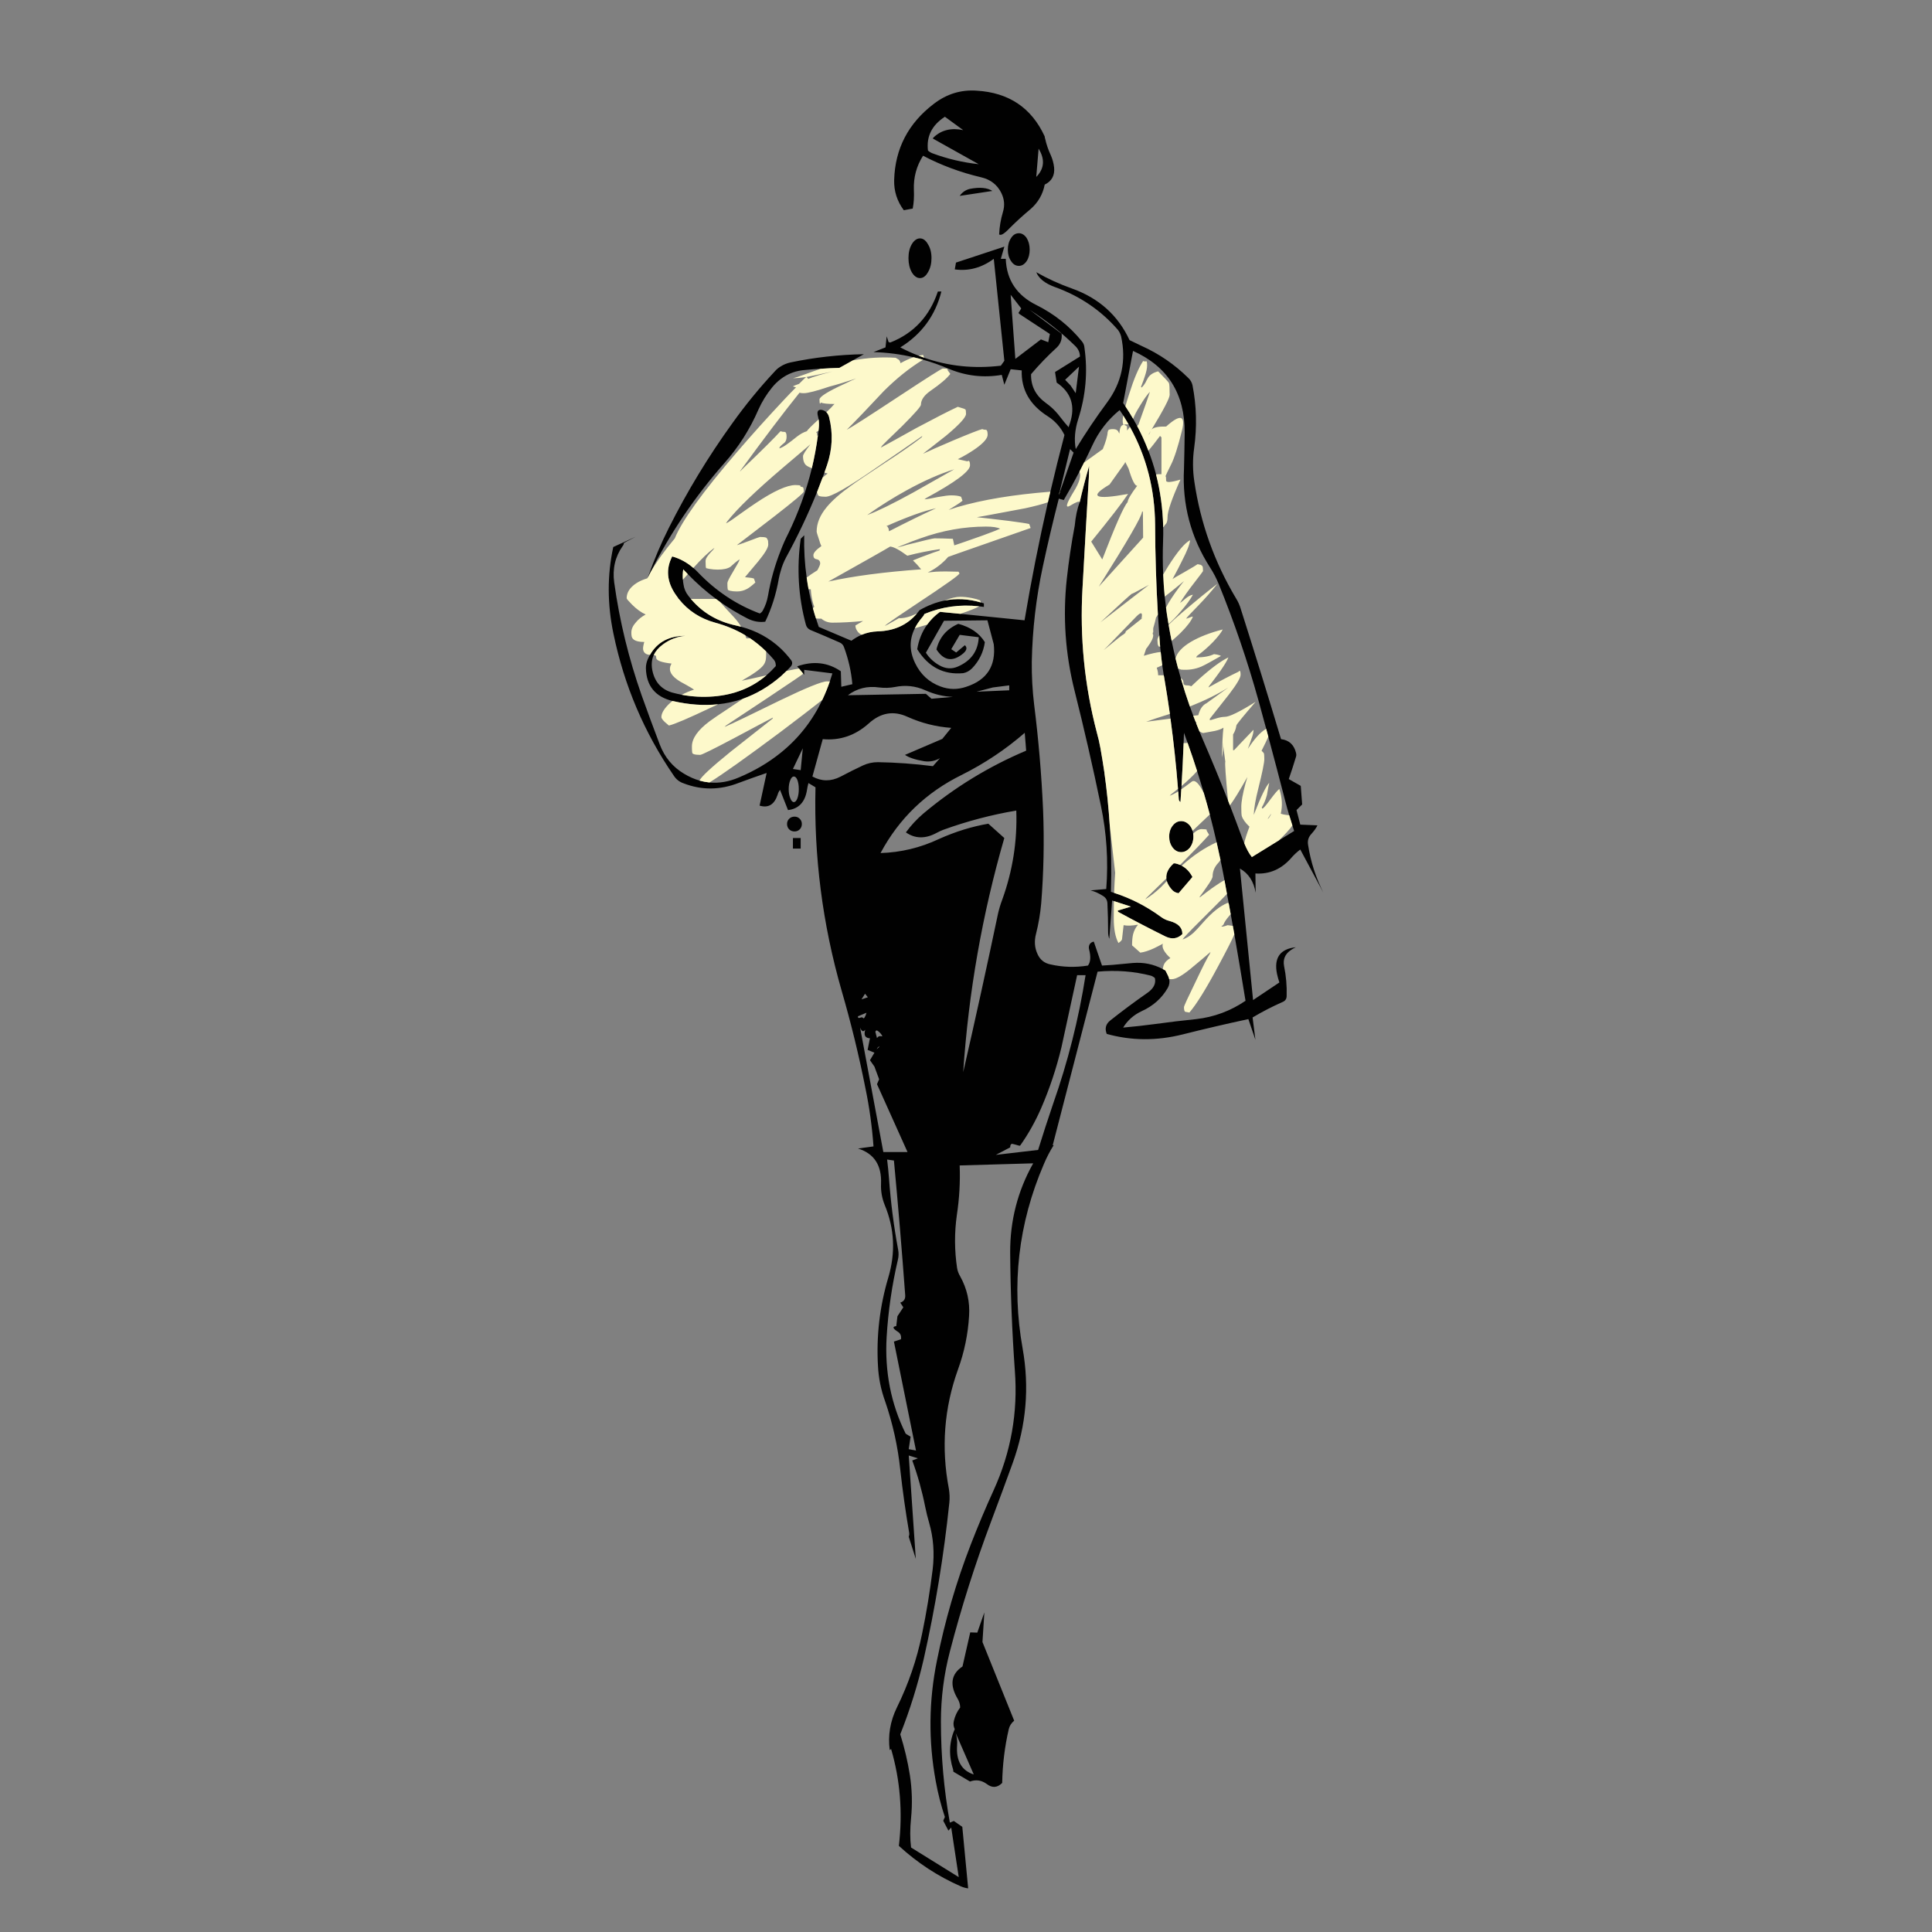 <?xml version="1.0" encoding="utf-8"?>
<!-- Generator: Adobe Illustrator 16.0.0, SVG Export Plug-In . SVG Version: 6.00 Build 0)  -->
<!DOCTYPE svg PUBLIC "-//W3C//DTD SVG 1.1//EN" "http://www.w3.org/Graphics/SVG/1.1/DTD/svg11.dtd">
<svg version="1.1" id="Layer_1" xmlns="http://www.w3.org/2000/svg" xmlns:xlink="http://www.w3.org/1999/xlink" x="0px" y="0px"
	 width="300px" height="300px" viewBox="0 0 300 300" enable-background="new 0 0 300 300" xml:space="preserve">
<rect x="0" y="0" width="300" height="300" fill="#808080" stroke="none"/>
<g>
	<path fill-rule="evenodd" clip-rule="evenodd" fill="#010101" d="M108.627,121.212c0.51,0.145,1.02,0.242,1.533,0.291
		c1.5,0.144,3.025-0.117,4.576-0.783c2.432-1.022,4.597-2.298,6.493-3.831c2.752-2.212,4.904-4.948,6.456-8.206
		c0.436-0.913,0.825-1.868,1.167-2.863c0.143-0.413,0.275-0.833,0.4-1.257l-4.376-0.548v0.767l-0.183-0.219l-0.619-0.748
		l-0.292-0.347c2.504-0.874,4.766-0.619,6.783,0.767l0.073,2.406l1.714-0.4c-0.169-1.945-0.596-3.842-1.275-5.69
		c-0.122-0.388-0.365-0.656-0.73-0.801c-1.483-0.658-2.991-1.301-4.522-1.935c-0.365-0.169-0.595-0.448-0.693-0.838
		c-1.166-4.304-1.434-8.74-0.801-13.312l0.547-0.547c-0.054,2.231,0.072,4.42,0.382,6.565c0.082,0.607,0.179,1.209,0.292,1.805
		c0.186,0.991,0.411,1.975,0.675,2.954c0.144,0.531,0.301,1.06,0.475,1.588c0.134,0.438,0.28,0.875,0.436,1.313l5.071,2.151
		c0.512-0.382,1.048-0.693,1.604-0.93c0.785-0.326,1.611-0.5,2.479-0.529c2.558-0.067,4.588-0.991,6.091-2.772
		c0.137-0.16,0.271-0.33,0.402-0.51c1.27-0.732,2.558-1.229,3.866-1.496c1.85-0.369,3.733-0.272,5.652,0.292
		c0.16,0.045,0.319,0.093,0.475,0.146v0.546c-0.244-0.037-0.489-0.067-0.729-0.09c-2.97-0.333-5.802,0.062-8.498,1.186
		c-0.098,0.219-0.219,0.4-0.365,0.547c-0.473,0.551-0.849,1.11-1.13,1.677c-0.874,1.729-0.862,3.528,0.037,5.397
		c0.85,1.775,2.176,2.991,3.975,3.648c1.313,0.485,2.639,0.498,3.976,0.035c3.209-1.044,4.631-3.246,4.266-6.6l-0.984-3.72
		l-6.747,0.072l-2.808,4.96c0.534,0.827,1.239,1.483,2.114,1.97c0.949,0.534,1.896,0.595,2.846,0.182
		c2.066-0.899,3.148-2.42,3.245-4.558l-2.954-0.365l-1.313,2.224l0.766,0.512l1.351-1.132c0.389,0.365,0.304,0.792-0.256,1.277
		c-1.629,1.362-3.014,1.155-4.158-0.619c0.438-1.849,1.569-3.173,3.392-3.976c1.896,0.511,3.27,1.458,4.122,2.845
		c-0.219,1.556-0.875,2.905-1.971,4.049c-0.412,0.412-0.875,0.668-1.385,0.765c-3.04,0.293-5.422-0.948-7.148-3.72
		c0.245-1.457,0.763-2.727,1.551-3.811c0.534-0.751,1.195-1.414,1.986-1.986l3.174,0.308l9.956,1.004
		c1.033-6.153,2.244-12.262,3.63-18.327c0.123-0.545,0.251-1.092,0.382-1.642c0.686-2.944,1.416-5.878,2.188-8.807
		c-0.584-1.191-1.435-2.152-2.553-2.881c-2.82-1.776-4.182-4.158-4.085-7.148l-1.713-0.183l-0.986,2.409l-0.4-1.533
		c-2.822,0.487-5.568,0.17-8.242-0.949c-1.311-0.558-2.635-1.025-3.976-1.404c-0.488-0.139-0.98-0.269-1.478-0.383
		c-2.04-0.471-4.114-0.738-6.218-0.803l1.861-0.728l0.182-1.715l0.292,0.875c0.121,0.074,0.22,0.097,0.292,0.074
		c3.623-1.436,6.079-4.073,7.368-7.915h0.547c-0.949,3.745-3.076,6.638-6.382,8.681c0.937,0.493,1.891,0.925,2.863,1.294
		c0.275,0.109,0.556,0.211,0.838,0.31c3.762,1.319,7.731,1.732,11.908,1.239l0.546-0.766l-1.642-15.829
		c-1.871,1.386-3.89,1.935-6.054,1.642c0.072-0.365,0.134-0.716,0.184-1.057l7.512-2.48l-0.546,1.896h0.765
		c0.122,3.283,1.715,5.678,4.778,7.186c2.771,1.384,5.119,3.257,7.038,5.616c0.243,0.292,0.378,0.621,0.402,0.984
		c0.534,3.745,0.206,7.465-0.985,11.16c-0.511,1.63-0.632,3.161-0.364,4.596c1.506-2.479,3.125-4.887,4.852-7.221
		c2.283-3.088,3.013-6.515,2.188-10.285c-0.1-0.365-0.258-0.692-0.476-0.984c-2.627-3.041-5.896-5.265-9.812-6.675
		c-1.531-0.559-2.492-1.324-2.88-2.298c1.75,0.997,3.586,1.836,5.506,2.517c4.183,1.484,7.175,4.158,8.973,8.024
		c0.631,0.316,1.266,0.619,1.897,0.912c2.698,1.215,5.104,2.868,7.221,4.959c0.34,0.316,0.56,0.693,0.657,1.131
		c0.63,3.208,0.715,6.468,0.255,9.773c-0.243,1.727-0.232,3.464,0.036,5.216c0.948,6.419,3.099,12.449,6.455,18.088
		c0.34,0.535,0.596,1.108,0.767,1.714c2.139,6.712,4.218,13.434,6.235,20.168c1.24,0.147,2.019,0.864,2.336,2.152
		c0.048,0.194,0.048,0.377,0,0.547c-0.364,1.217-0.743,2.383-1.133,3.501l1.861,1.058l0.218,2.881l-0.875,0.876l0.583,2.258
		l2.663,0.113c-0.17,0.387-0.5,0.85-0.986,1.385c-0.412,0.461-0.569,0.997-0.473,1.604c0.389,2.577,1.179,5.057,2.371,7.438
		l-3.575-6.673c-0.485,0.365-0.924,0.767-1.313,1.204c-1.556,1.823-3.44,2.662-5.653,2.515l0.037,2.993
		c-0.292-1.753-1.106-3.003-2.442-3.758l2.041,20.423l4.084-2.734c-0.146-0.439-0.268-0.875-0.365-1.314
		c-0.51-2.503,0.463-3.89,2.919-4.156c-0.268,0.122-0.522,0.267-0.766,0.438c-0.901,0.608-1.253,1.434-1.059,2.479
		c0.317,1.558,0.451,3.103,0.401,4.633c0,0.46-0.206,0.776-0.619,0.946c-1.604,0.705-3.16,1.51-4.669,2.408l0.438,3.464
		l-1.094-3.209c-3.404,0.729-6.796,1.521-10.177,2.372c-4.061,1.02-7.999,0.996-11.816-0.073c-0.339-0.852-0.144-1.558,0.585-2.116
		c1.871-1.482,3.768-2.894,5.688-4.229c0.996-0.681,1.399-1.46,1.204-2.336c-0.194-0.169-0.4-0.29-0.62-0.363
		c-2.648-0.681-5.41-0.888-8.278-0.621l-6.967,26.952h0.146c-0.584,0.925-1.094,1.909-1.531,2.955
		c-3.963,9.213-5.057,18.758-3.282,28.629c1.068,6.006,0.559,11.914-1.533,17.725c-1.094,3.016-2.212,6.043-3.354,9.08
		c-2.505,6.662-4.645,13.41-6.419,20.244c-0.924,3.549-1.387,7.172-1.387,10.867c0,5.299,0.463,10.529,1.387,15.682l0.619-0.254
		l1.314,0.91l0.911,9.557c-0.39-0.051-0.777-0.158-1.167-0.328c-3.502-1.533-6.699-3.623-9.592-6.273
		c0.609-5.203,0.207-10.211-1.203-15.027l-0.219,0.146c-0.293-2.262,0.072-4.449,1.094-6.564c1.823-3.695,3.136-7.537,3.938-11.523
		c0.681-3.283,1.228-6.615,1.642-9.994c0.292-2.504,0.11-4.9-0.548-7.186c-0.242-0.826-0.448-1.664-0.619-2.516
		c-0.487-2.455-1.154-4.852-2.005-7.184l0.875-0.328l-1.422-0.439l1.094,16.047l-1.094-3.426c0.073-0.197,0.097-0.389,0.073-0.586
		c-0.559-3.258-1.021-6.527-1.385-9.811c-0.389-3.67-1.18-7.234-2.371-10.686c-0.633-1.75-0.998-3.561-1.095-5.434
		c-0.268-4.668,0.268-9.252,1.605-13.75c1.143-3.842,0.959-7.586-0.549-11.232c-0.436-1.07-0.631-2.176-0.582-3.318
		c0.122-2.871-1.071-4.694-3.574-5.473l2.406-0.326c-0.219-3.041-0.631-6.03-1.24-8.973c-1.021-5.154-2.261-10.235-3.72-15.244
		c-2.967-10.334-4.315-20.85-4.049-31.548l-1.093-0.656c-0.097,0.34-0.169,0.679-0.219,1.021c-0.291,1.92-1.277,2.978-2.954,3.174
		l-1.24-3.137c-0.171,0.219-0.292,0.46-0.366,0.729c-0.511,1.554-1.446,2.127-2.808,1.714l1.094-5.07
		c-1.434,0.486-2.868,0.997-4.304,1.531c-2.917,1.144-5.786,1.168-8.606,0.073c-0.632-0.219-1.13-0.607-1.496-1.167
		c-4.595-6.687-7.719-14.029-9.373-22.029c-0.972-4.619-0.984-9.117-0.037-13.493l3.501-1.605c-1.238,0.633-1.859,0.959-1.859,0.985
		c0,0.17-0.06,0.328-0.183,0.474c-1.167,1.653-1.604,3.539-1.313,5.654c0.827,5.957,2.249,11.804,4.267,17.542
		c0.899,2.529,1.836,5.069,2.81,7.623c0.753,1.969,2.005,3.477,3.755,4.523C107.003,120.618,107.811,120.976,108.627,121.212z
		 M145.007,16.121c1.994-1.531,4.207-2.212,6.638-2.042c5.01,0.293,8.534,2.663,10.578,7.112c0,0.122,0.023,0.243,0.072,0.365
		c0.194,0.875,0.487,1.727,0.875,2.552c0.267,0.609,0.438,1.24,0.512,1.897c0.12,1.239-0.366,2.127-1.459,2.662
		c-0.293,1.508-1.023,2.772-2.188,3.793c-1.144,0.949-2.238,1.946-3.282,2.991c-0.804,0.851-1.338,1.168-1.605,0.949
		c0.049-1.168,0.243-2.323,0.583-3.466c0.316-1.022,0.231-2.019-0.256-2.991c-0.631-1.264-1.664-2.066-3.099-2.407
		c-3.21-0.753-6.225-1.872-9.045-3.354c-1.021,1.604-1.496,3.367-1.423,5.288c0.049,1.094-0.011,2.066-0.182,2.917l-1.384,0.256
		c-1.046-1.411-1.545-2.979-1.497-4.706C138.989,23.074,141.045,19.135,145.007,16.121z M149.566,20.206l-2.845-2.079
		c-2.018,1.313-2.893,3.064-2.626,5.252c0.219,0.194,0.462,0.341,0.729,0.438c2.286,0.851,4.668,1.41,7.147,1.678l-7.111-3.976
		c0.024-0.097,0.074-0.17,0.146-0.219C146.199,20.181,147.719,19.817,149.566,20.206z M142.855,43.182
		c-0.485,0-0.912-0.303-1.277-0.912c-0.34-0.607-0.51-1.337-0.51-2.188c0-0.852,0.17-1.57,0.51-2.152
		c0.365-0.608,0.792-0.912,1.277-0.912c0.487,0,0.899,0.303,1.24,0.912c0.365,0.582,0.547,1.3,0.547,2.152
		c0,0.851-0.182,1.58-0.547,2.188C143.755,42.879,143.343,43.182,142.855,43.182z M149.019,30.417
		c0.414-0.582,0.949-0.947,1.605-1.094c1.531-0.291,2.688-0.182,3.466,0.329L149.019,30.417z M127.411,57.259
		c-0.773,0.046-1.545,0.106-2.316,0.184c-1.483,0.097-2.772,0.571-3.866,1.421c-0.486,0.365-0.937,0.802-1.35,1.313
		c-0.851,1.046-1.556,2.189-2.115,3.429c-1.337,3.089-3.113,5.872-5.325,8.352c-4.532,5.156-8.325,10.76-11.379,16.813
		c-0.163,0.317-0.32,0.633-0.474,0.948c0.026-0.075,0.05-0.147,0.072-0.217c0.912-2.6,1.981-5.118,3.21-7.551
		c2.845-5.665,6.126-11.073,9.848-16.229c2.018-2.821,4.205-5.496,6.564-8.024c0.267-0.315,0.583-0.582,0.948-0.801
		c0.462-0.293,0.972-0.499,1.531-0.621c3.721-0.778,7.514-1.204,11.38-1.275l-1.697,0.947l-2.098,1.168
		C129.369,57.141,128.39,57.189,127.411,57.259z M127.1,66.87c0.011-0.116,0.024-0.232,0.036-0.347
		c0.057-0.48,0.05-0.948-0.018-1.405c-0.024-0.139-0.056-0.279-0.09-0.419c-0.22-0.778-0.037-1.129,0.546-1.057
		c0.303,0.06,0.551,0.182,0.747,0.365c0.195,0.192,0.335,0.447,0.42,0.766c0.633,2.48,0.523,4.972-0.329,7.476
		c-0.13,0.375-0.264,0.752-0.4,1.131c-0.094,0.265-0.191,0.533-0.292,0.802c-0.28,0.75-0.565,1.499-0.858,2.244
		c-1.39,3.446-2.988,6.819-4.796,10.121c-0.363,0.68-0.644,1.385-0.838,2.115c-0.122,0.388-0.219,0.778-0.292,1.167
		c-0.413,2.406-1.119,4.644-2.116,6.71c-0.948,0.122-1.872-0.049-2.771-0.51c-1.476-0.758-2.886-1.609-4.231-2.554
		c-0.213-0.159-0.425-0.317-0.639-0.475c-1.549-1.15-3.007-2.432-4.376-3.848c-0.239-0.242-0.477-0.492-0.711-0.748
		c-0.083,0.533-0.101,1.069-0.054,1.605c0.015,0.242,0.046,0.484,0.091,0.73c0.097,0.679,0.353,1.275,0.766,1.786
		c0.125,0.163,0.251,0.321,0.383,0.475c1.799,2.135,4.127,3.509,6.984,4.122c0.276,0.059,0.55,0.126,0.82,0.199
		c2.371,0.633,4.42,1.758,6.146,3.375c0.559,0.535,1.082,1.118,1.568,1.75c0.315,0.389,0.28,0.779-0.11,1.167
		c-0.183,0.193-0.365,0.382-0.546,0.566c-0.305,0.298-0.61,0.583-0.912,0.857c-1.825,1.569-3.783,2.724-5.872,3.464
		c-1.236,0.433-2.52,0.718-3.847,0.857c-2.202,0.236-4.531,0.073-6.985-0.492c-0.036-0.01-0.073-0.015-0.11-0.02
		c-2.675-0.655-4.049-2.351-4.12-5.086c0-0.487,0.096-0.949,0.292-1.387c0.107-0.245,0.222-0.476,0.345-0.692
		c1.124-1.97,2.954-2.956,5.489-2.956c-1.29,0.122-2.455,0.571-3.501,1.35c-0.651,0.481-1.118,1.021-1.405,1.624
		c-0.354,0.779-0.408,1.661-0.164,2.644c0.415,1.677,1.436,2.747,3.063,3.208c0.48,0.129,0.961,0.238,1.442,0.33
		c1.626,0.3,3.273,0.386,4.942,0.254c3.219-0.259,5.96-1.353,8.223-3.282c0.503-0.434,0.983-0.909,1.441-1.422
		c0.024-0.389-0.074-0.718-0.293-0.985c-0.384-0.459-0.785-0.891-1.203-1.295c-0.779-0.767-1.62-1.453-2.516-2.061
		c-0.239-0.157-0.482-0.309-0.73-0.455c-1.418-0.844-2.974-1.494-4.668-1.951c-2.335-0.643-4.219-1.872-5.653-3.685
		c-0.016-0.021-0.034-0.045-0.055-0.073c-0.167-0.219-0.331-0.449-0.493-0.693c-1.312-1.969-1.471-3.914-0.474-5.834
		c1.206,0.335,2.301,0.932,3.282,1.787c0.225,0.19,0.443,0.397,0.656,0.621c2.796,2.941,6.019,5.093,9.666,6.455
		c0.219-0.121,0.376-0.279,0.475-0.473c0.388-0.706,0.656-1.471,0.801-2.299c0.415-2.408,1.071-4.741,1.97-7.002
		c0.34-0.899,0.73-1.774,1.167-2.626c1.599-3.291,2.822-6.677,3.667-10.156c0.402-1.688,0.718-3.396,0.948-5.124
		C127.042,67.343,127.072,67.107,127.1,66.87z M154.161,106.75l-2.517,0.658l5.07-0.219v-0.766L154.161,106.75z M143.768,107.736
		l0.875,0.766l3.319-0.292c-1.436-0.048-2.857-0.388-4.268-1.02c-1.531-0.681-3.112-0.852-4.741-0.512
		c-0.778,0.146-1.58,0.171-2.408,0.073c-1.847-0.267-3.477,0.134-4.887,1.204L143.768,107.736z M146.319,114.737l1.387-1.713
		c-2.358-0.17-4.619-0.742-6.784-1.714c-2.163-0.997-4.169-0.656-6.017,1.021c-2.092,1.873-4.475,2.687-7.149,2.443l-1.604,5.8
		c1.411,0.778,2.857,0.79,4.341,0.036c1.191-0.632,2.358-1.216,3.501-1.75c0.729-0.34,1.507-0.51,2.333-0.51
		c2.845,0.048,5.69,0.254,8.534,0.619l1.094-1.24c-0.754,0.438-1.567,0.596-2.443,0.474c-1.337-0.219-2.333-0.546-2.99-0.984
		L146.319,114.737z M145.811,130.275c2.554-1.144,5.105-1.934,7.658-2.371l2.479,2.224c-3.429,11.865-5.556,23.986-6.382,36.361
		c1.872-8.168,3.671-16.363,5.398-24.58c0.169-0.755,0.388-1.484,0.656-2.189c1.628-4.498,2.357-9.117,2.188-13.858
		c-3.866,0.656-7.646,1.652-11.342,2.991c-0.366,0.144-0.706,0.304-1.022,0.473c-1.75,0.949-3.342,0.924-4.778-0.073
		c0.779-1.07,1.679-2.042,2.701-2.917c4.838-4.063,10.163-7.319,15.974-9.775l-0.219-2.771c-2.967,2.577-6.225,4.753-9.774,6.528
		c-5.543,2.724-9.75,6.772-12.619,12.144C139.889,132.365,142.917,131.637,145.811,130.275z M123.125,131.77v-1.642h1.204v1.642
		H123.125z M124.511,127.941c0,0.341-0.109,0.62-0.328,0.837c-0.219,0.218-0.487,0.328-0.803,0.328c-0.34,0-0.621-0.11-0.839-0.328
		c-0.219-0.218-0.328-0.497-0.328-0.837c0-0.317,0.109-0.584,0.328-0.803c0.219-0.219,0.499-0.331,0.839-0.331
		c0.316,0,0.584,0.111,0.803,0.331C124.402,127.357,124.511,127.624,124.511,127.941z M122.724,121.12
		c-0.17,0.389-0.255,0.863-0.255,1.422c0,0.558,0.085,1.033,0.255,1.423c0.146,0.389,0.329,0.583,0.547,0.583
		c0.219,0,0.401-0.194,0.547-0.583c0.146-0.39,0.219-0.865,0.219-1.423c0-0.559-0.072-1.034-0.219-1.422
		c-0.146-0.365-0.328-0.546-0.547-0.546C123.053,120.574,122.871,120.755,122.724,121.12z M123.125,119.406l1.204,0.183l0.328-3.391
		L123.125,119.406z M164.082,59.412l-0.256-1.641l3.866-2.407c0-0.632-0.255-1.191-0.767-1.677c-2.113-2.067-4.461-3.927-7.038-5.58
		l4.96,3.718c0.097,0.828-0.146,1.533-0.729,2.117c-1.436,1.312-2.772,2.698-4.013,4.157c-0.048,1.823,0.705,3.307,2.261,4.448
		c0.729,0.512,1.374,1.108,1.934,1.789c0.73,0.948,1.276,1.616,1.641,2.006c0.049-0.219,0.11-0.415,0.184-0.584
		C167.024,63.059,166.344,60.943,164.082,59.412z M166.233,59.849l0.803,1.204l0.51-4.122l-2.151,2.043L166.233,59.849z
		 M158.575,47.888l-1.641-2.116l0.729,9.957l3.974-3.027l1.133,0.438l0.254-1.277l-4.776-3.136
		c-0.074-0.097-0.099-0.158-0.074-0.182C158.295,48.373,158.429,48.154,158.575,47.888z M156.496,38.77
		c0-0.705,0.17-1.314,0.511-1.824c0.315-0.486,0.717-0.73,1.203-0.73c0.462,0,0.862,0.244,1.203,0.73
		c0.317,0.51,0.475,1.119,0.475,1.824c0,0.704-0.157,1.3-0.475,1.786c-0.341,0.486-0.741,0.73-1.203,0.73
		c-0.486,0-0.888-0.244-1.203-0.73C156.666,40.07,156.496,39.474,156.496,38.77z M160.909,27.464
		c0.049-0.049,0.097-0.099,0.146-0.146c1.118-1.24,1.191-2.651,0.219-4.229L160.909,27.464z M149.093,198.184
		c1.07,1.918,1.531,3.977,1.384,6.164c-0.169,2.844-0.74,5.604-1.712,8.277c-2.165,6.006-2.639,12.193-1.423,18.564
		c0.121,0.729,0.146,1.447,0.071,2.152c-0.85,8.168-2.175,16.254-3.974,24.252c-0.924,4.012-2.14,7.916-3.646,11.707
		c0.655,2.092,1.154,4.207,1.494,6.348c0.34,2.213,0.401,4.436,0.183,6.672c-0.17,1.678-0.17,3.199,0,4.561l7.404,4.596
		l-1.168-7.697l-0.438,0.475l-0.802-1.531l0.255-0.584c-0.608-1.824-1.081-3.684-1.422-5.578
		c-1.144-6.227-1.082-12.449,0.182-18.674c1.24-6.201,3.003-12.242,5.288-18.127c1.094-2.82,2.273-5.615,3.537-8.389
		c2.676-5.883,3.77-12.047,3.283-18.492c-0.438-6.123-0.681-12.252-0.729-18.379c-0.024-4.961,1.168-9.58,3.574-13.859
		l-11.416,0.328c0.099,2.553-0.048,5.119-0.438,7.695c-0.389,2.748-0.376,5.494,0.037,8.242
		C148.69,197.344,148.849,197.77,149.093,198.184z M138.808,180.204l-1.058-0.148c0.122,0.974,0.219,1.946,0.292,2.919
		c0.269,3.723,0.742,7.418,1.422,11.086c0.097,0.535,0.084,1.047-0.036,1.533c-0.925,3.963-1.508,7.963-1.751,11.998
		c-0.316,5.398,0.669,10.406,2.954,15.027l0.766,0.473l-0.292,1.934l1.131,0.219l-3.429-16.924l1.094-0.363
		c0.073-0.51-0.073-0.887-0.438-1.131c-0.851-0.533-0.948-0.836-0.292-0.91l0.182-1.531l0.912-1.387l-0.473-0.73
		c0.559-0.17,0.813-0.559,0.766-1.166C140.047,194.146,139.464,187.18,138.808,180.204z M136.583,162.442l-0.256,0.183
		c-0.049,0.047-0.084,0.096-0.109,0.145l-0.073,0.146C136.389,162.721,136.533,162.564,136.583,162.442z M134.722,163.025
		l0.365-1.822c-0.074,0.021-0.134,0.021-0.182,0c-0.609-0.097-0.791-0.535-0.547-1.314c-0.293,0.391-0.559,0.28-0.804-0.328
		l3.61,19.33h3.757l-4.741-10.541l0.329-0.766l-0.729-1.969l-0.693-0.985l0.693-1.169L134.722,163.025z M134.14,158.139
		c0.194-0.244,0.327-0.535,0.4-0.877l-1.313,0.547c-0.024,0.195,0.036,0.281,0.182,0.256c0.097-0.021,0.194-0.049,0.292-0.072
		c0.049-0.023,0.099-0.035,0.146-0.035c0.048,0.023,0.086,0.047,0.109,0.072L134.14,158.139z M136.875,160.91h0.146
		c-0.17-0.341-0.413-0.619-0.73-0.839c-0.169-0.122-0.291-0.074-0.365,0.146l0.256,0.986
		C136.327,160.934,136.559,160.836,136.875,160.91z M134.759,154.857l-0.438-0.549l-0.547,0.875L134.759,154.857z M180.622,81.805
		c0.014,0.731,0.006,1.474-0.021,2.225c-0.065,1.735-0.06,3.461,0.021,5.178c0.045,1.147,0.125,2.292,0.235,3.429
		c0.06,0.566,0.125,1.132,0.201,1.696c0.038,0.324,0.083,0.645,0.127,0.966c0.08,0.533,0.165,1.068,0.257,1.605
		c0.004,0.034,0.01,0.069,0.02,0.109c0.142,0.841,0.299,1.679,0.471,2.517c0.188,0.911,0.389,1.815,0.603,2.716
		c0.131,0.525,0.264,1.048,0.403,1.568c0.132,0.5,0.272,1,0.418,1.496c0.425,1.479,0.893,2.943,1.403,4.394
		c0.175,0.484,0.35,0.964,0.53,1.441c0.127,0.329,0.253,0.658,0.382,0.984c0.025,0.066,0.049,0.133,0.074,0.201
		c0.16,0.408,0.324,0.815,0.492,1.223c0.17,0.418,0.347,0.838,0.529,1.258c1.356,3.135,2.663,6.296,3.918,9.482
		c0.097,0.255,0.195,0.512,0.294,0.765c0.676,1.756,1.34,3.521,1.987,5.289c0.075,0.205,0.153,0.4,0.237,0.584
		c0.367,0.911,0.762,1.628,1.185,2.152l4.195-2.589l2.37-1.458c-0.096-0.288-0.188-0.574-0.273-0.857
		c-0.172-0.528-0.338-1.057-0.492-1.588c-0.22-0.734-0.426-1.476-0.62-2.225c-0.855-3.326-1.731-6.651-2.625-9.975
		c-0.109-0.406-0.219-0.813-0.33-1.221c-0.396-1.472-0.797-2.943-1.203-4.414c-1.702-6.126-3.758-12.145-6.163-18.052
		c-0.365-0.899-0.815-1.762-1.35-2.589c-2.991-4.668-4.341-9.774-4.049-15.319c0.048-1.872,0.087-3.743,0.11-5.616
		c0.023-6.054-2.651-10.284-8.023-12.691l-1.533,8.096c0.119,0.172,0.234,0.342,0.348,0.512c0.422,0.637,0.824,1.28,1.204,1.933
		c0.212,0.366,0.418,0.737,0.619,1.111c0.668,1.257,1.252,2.541,1.75,3.848c0.469,1.206,0.863,2.434,1.186,3.683
		C180.184,76.282,180.554,78.993,180.622,81.805z M179.801,95.426c-0.273-4.64-0.418-9.29-0.437-13.95
		c-0.043-5.494-1.343-10.556-3.903-15.19c-0.07-0.135-0.145-0.269-0.219-0.402c-0.266-0.458-0.539-0.914-0.82-1.367
		c-0.188-0.279-0.375-0.559-0.566-0.839c-1.848,1.508-3.269,3.356-4.267,5.544c-0.405,0.876-0.824,1.746-1.258,2.607
		c-0.231,0.47-0.469,0.939-0.712,1.405c-0.775,1.495-1.59,2.965-2.443,4.414l-0.766-0.219c-0.9,3.501-1.727,7.014-2.48,10.539
		c-1.046,4.863-1.617,9.786-1.714,14.771c-0.023,2.237,0.097,4.462,0.364,6.675c0.681,5.397,1.144,10.832,1.387,16.302
		c0.193,4.863,0.098,9.727-0.293,14.588c-0.145,1.606-0.413,3.173-0.802,4.706c-0.292,1.118-0.219,2.152,0.219,3.101
		c0.389,0.899,1.058,1.446,2.006,1.64c1.922,0.438,3.867,0.499,5.837,0.181c0.412-0.534,0.475-1.372,0.181-2.515
		c-0.072-0.267-0.048-0.522,0.074-0.767c0.146-0.242,0.365-0.387,0.655-0.436l1.275,3.718c0.561-0.047,1.107-0.083,1.644-0.107
		c1.045-0.098,2.089-0.196,3.135-0.293c1.673-0.133,3.229,0.182,4.67,0.949c0.137,0.068,0.271,0.142,0.4,0.218
		c0.146,0.269,0.28,0.535,0.401,0.804c0.086,0.18,0.148,0.354,0.182,0.528c0.102,0.471,0.028,0.927-0.219,1.369
		c-0.924,1.604-2.273,2.807-4.047,3.609c-1.241,0.582-2.202,1.436-2.883,2.553c1.655-0.146,3.295-0.328,4.924-0.547
		c2.116-0.292,4.256-0.547,6.42-0.767c2.771-0.317,5.325-1.263,7.659-2.845c-0.561-3.447-1.139-6.886-1.732-10.321
		c-0.081-0.436-0.16-0.875-0.238-1.314c-0.11-0.601-0.221-1.201-0.328-1.803c-0.101-0.568-0.204-1.133-0.309-1.697
		c-0.089-0.489-0.181-0.973-0.274-1.459c-0.126-0.713-0.253-1.427-0.384-2.133c-0.006-0.033-0.012-0.062-0.018-0.092
		c-0.187-1.018-0.389-2.032-0.603-3.046c-0.189-0.919-0.391-1.837-0.602-2.752c-0.329-1.446-0.683-2.886-1.058-4.321
		c-0.294-1.109-0.604-2.214-0.93-3.319c-0.329-1.137-0.675-2.274-1.041-3.411c-0.464-1.466-0.955-2.924-1.476-4.376
		c-0.186-0.527-0.372-1.051-0.565-1.568c-0.018,0.533-0.035,1.068-0.056,1.604c-0.086,2.225-0.196,4.444-0.326,6.656
		c-0.016,0.17-0.027,0.34-0.037,0.511c-0.04,0.664-0.083,1.329-0.129,1.987l-0.145-0.146c-0.074-0.098-0.109-0.184-0.109-0.255
		c-0.029-0.421-0.061-0.839-0.091-1.258c-0.01-0.131-0.023-0.266-0.035-0.402c-0.285-3.637-0.674-7.272-1.169-10.904
		c-0.026-0.245-0.06-0.488-0.092-0.73c-0.267-1.866-0.559-3.732-0.875-5.597c-0.023-0.133-0.046-0.267-0.074-0.402
		c-0.081-0.515-0.16-1.032-0.235-1.551c-0.092-0.684-0.171-1.37-0.239-2.061c-0.032-0.277-0.063-0.556-0.089-0.838
		c-0.032-0.39-0.063-0.778-0.092-1.167c-0.014-0.193-0.026-0.387-0.037-0.584C179.937,97.582,179.866,96.506,179.801,95.426z
		 M171.484,119.917v0.035c0.385,2.733,0.664,5.474,0.839,8.226c0.223,3.418,0.282,6.853,0.183,10.302
		c0.168,0.051,0.331,0.105,0.492,0.165c2.608,0.844,5.023,2.078,7.238,3.702c0.415,0.316,0.865,0.534,1.353,0.656
		c1.358,0.365,2.029,1.047,2.005,2.043c-0.753,0.728-1.63,0.85-2.626,0.363c-2.456-1.215-4.887-2.478-7.295-3.792
		c-0.072-0.024-0.108-0.098-0.108-0.22l2.042-0.62l-2.644-0.857l-0.273-0.09l-0.438,5.944c-0.121-0.316-0.184-0.657-0.184-1.019
		c0-1.484-0.035-2.98-0.109-4.487c-0.024-0.486-0.243-0.863-0.656-1.13c-0.729-0.463-1.386-0.753-1.969-0.875l2.443-0.22
		c0.342-4.376,0.06-8.705-0.839-12.985c-1.24-5.98-2.602-11.924-4.086-17.833c-1.434-5.713-1.834-11.488-1.202-17.323
		c0.308-2.788,0.721-5.554,1.239-8.297c0.128-1.408,0.383-2.617,0.767-3.628c0.436-1.882,0.921-3.755,1.458-5.617
		c0,0.583-0.012,1.167-0.037,1.75c-0.34,5.738-0.668,11.476-0.984,17.214c-0.437,7.635,0.306,15.111,2.226,22.429
		c0.22,0.778,0.4,1.568,0.547,2.371C171.09,117.385,171.297,118.649,171.484,119.917z M164.537,76.389l-0.127,0.494l0.145-0.402
		l2.153-6.2l-0.548-0.547L164.537,76.389z M183.247,134.306c0.086,0.039,0.172,0.083,0.255,0.126
		c0.701,0.375,1.255,0.959,1.661,1.75l-2.153,2.517c-0.463-0.071-0.827-0.279-1.095-0.62c-0.37-0.43-0.613-0.857-0.729-1.275
		c-0.038-0.133-0.061-0.268-0.071-0.403c-0.078-0.795,0.297-1.572,1.13-2.333c0.099,0,0.182,0,0.256,0
		C182.764,134.125,183.013,134.207,183.247,134.306z M185.18,129.015c0.043,0.134,0.072,0.274,0.092,0.421
		c0.025,0.15,0.037,0.309,0.037,0.475c0,0.655-0.185,1.228-0.549,1.714c-0.389,0.461-0.838,0.692-1.349,0.692
		s-0.947-0.231-1.312-0.692c-0.365-0.486-0.549-1.059-0.549-1.714c0-0.682,0.184-1.253,0.549-1.714
		c0.364-0.463,0.801-0.694,1.312-0.694s0.96,0.231,1.349,0.694C184.952,128.437,185.092,128.711,185.18,129.015z M168.568,151.427
		h-1.313l-2.442,11.233c-0.779,3.234-1.824,6.371-3.139,9.41c-0.924,2.114-2.018,4.061-3.28,5.835c-0.099,0-0.184-0.012-0.256-0.036
		c-0.316-0.098-0.634-0.184-0.948-0.254c-0.219,0-0.329,0.18-0.329,0.545l-2.225,1.169l6.563-0.769
		c0.755-2.43,1.533-4.825,2.336-7.184C165.819,164.885,167.497,158.235,168.568,151.427z M148.618,271.016
		c-0.17,2.406,0.693,3.914,2.589,4.523l-2.808-6.42C148.594,269.752,148.666,270.383,148.618,271.016z M157.481,267.186
		c-0.439,0.363-0.718,0.803-0.84,1.313c-0.633,2.748-0.972,5.531-1.021,8.354c-0.754,0.752-1.544,0.814-2.371,0.182
		c-0.827-0.607-1.702-0.742-2.626-0.4l-2.59-1.531c0-0.123-0.012-0.234-0.035-0.33c-0.706-2.188-0.621-4.279,0.254-6.273
		c-0.194-0.412-0.242-0.826-0.146-1.24c0.171-0.775,0.499-1.482,0.986-2.113c0-0.486-0.134-0.949-0.402-1.387
		c-1.263-2.141-1.009-3.805,0.767-4.996l1.203-5.291l1.095,0.039l1.094-3.137l-0.292,4.596L157.481,267.186z"/>
	<path fill-rule="evenodd" clip-rule="evenodd" fill="#FDF9CB" d="M143.494,55.546c-0.283-0.099-0.563-0.201-0.838-0.31
		c0.227-0.055,0.453-0.097,0.674-0.129L143.494,55.546z M141.852,55.473c0.498,0.114,0.99,0.244,1.478,0.383
		c-2.063,1.25-4.106,2.883-6.128,4.905c-2.383,2.555-4.292,4.548-5.726,5.982c0.778-0.413,3.489-2.152,8.133-5.216
		c4.353-2.868,6.614-4.302,6.784-4.302c0.438,0,0.693,0.035,0.766,0.108c0.025,0.024,0.013,0.062-0.036,0.111l0.438,0.619
		c-0.535,0.705-1.544,1.568-3.027,2.589c-1.021,0.705-1.531,1.436-1.531,2.189c0,0.266-0.972,1.374-2.917,3.319
		c-1.995,1.919-3.027,2.928-3.101,3.025l-0.219,0.329c0.73-0.389,2.578-1.411,5.544-3.063c2.917-1.556,5.057-2.651,6.418-3.283
		l0.948,0.292l0.219,0.11c0.073,0.048,0.109,0.28,0.109,0.692c0,0.535-1.033,1.666-3.1,3.392c-2.067,1.63-3.124,2.457-3.174,2.479
		l-0.4,0.329c0.852-0.413,2.419-1.106,4.704-2.078c2.554-1.07,4.048-1.654,4.485-1.751c0.171,0.074,0.378,0.109,0.621,0.109
		c0.146,0.072,0.219,0.328,0.219,0.766c0,0.536-0.584,1.229-1.752,2.079c-0.85,0.608-1.81,1.18-2.88,1.714l1.459,0.329l0.219-0.074
		c0.146,0.024,0.219,0.256,0.219,0.693c0,0.924-2.26,2.614-6.782,5.069l-0.293,0.219c0.364-0.023,1.069-0.145,2.114-0.364
		c0.949-0.171,1.618-0.256,2.008-0.256c0.704,0,1.226,0.073,1.566,0.219l0.22,0.62c-0.316,0.268-1.033,0.742-2.151,1.423
		c0.486-0.17,0.936-0.316,1.35-0.438c3.915-1.148,8.73-1.944,14.441-2.39c-0.131,0.549-0.259,1.097-0.382,1.642
		c-0.89,0.303-2.063,0.613-3.521,0.93c-3.502,0.656-5.579,1.046-6.235,1.168l-1.277,0.219c1.167,0.122,2.844,0.316,5.033,0.583
		c1.679,0.219,2.711,0.377,3.101,0.473l0.219,0.621c-5.034,1.75-8.79,3.064-11.27,3.939c-0.512,0.194-1.021,0.377-1.533,0.547
		c-0.12,0.146-0.254,0.292-0.4,0.439c-0.899,0.898-1.824,1.554-2.772,1.969c0.146,0,0.56-0.037,1.241-0.11
		c0.924-0.049,2.104-0.049,3.537,0l0.146,0.256c0.097,0.17-2.177,1.787-6.82,4.851c-4.646,3.087-5.874,3.999-3.685,2.734
		c0.389-0.219,0.753-0.425,1.094-0.619c0.535,0.023,1.155-0.084,1.861-0.328c0.258-0.097,0.574-0.231,0.947-0.402
		c-1.502,1.781-3.533,2.705-6.091,2.772c-0.869,0.028-1.695,0.203-2.479,0.529c-0.267-0.117-0.485-0.293-0.656-0.529
		c-0.219-0.292-0.328-0.596-0.328-0.912c0.316-0.196,0.718-0.427,1.203-0.693c-1.775,0.171-3.368,0.256-4.777,0.256
		c-0.656,0-1.227-0.208-1.714-0.621c-0.072,0-0.133,0-0.183,0c-0.258,0-0.478-0.013-0.655-0.036
		c-0.173-0.528-0.331-1.057-0.475-1.588c0.055-0.076,0.129-0.155,0.219-0.236c-0.049-0.122-0.097-0.243-0.146-0.365
		c-0.219-0.753-0.353-1.533-0.402-2.333c-0.127,0-0.243-0.007-0.346-0.019c-0.113-0.596-0.21-1.198-0.292-1.805
		c0.366-0.293,0.92-0.669,1.659-1.13c0.293-0.535,0.438-0.887,0.438-1.058c0-0.364-0.182-0.583-0.546-0.656
		c-0.34-0.049-0.51-0.256-0.51-0.619c0-0.366,0.413-0.839,1.24-1.424c-0.122-0.243-0.23-0.546-0.328-0.911
		c-0.269-0.779-0.402-1.228-0.402-1.35c0-1.264,0.511-2.516,1.533-3.756c0.851-1.046,2.152-2.188,3.902-3.428
		c0.729-0.535,2.479-1.715,5.252-3.539c2.358-1.531,4.229-2.833,5.616-3.902l0.109-0.219c-2.577,1.799-4.972,3.452-7.184,4.96
		c-4.304,2.99-6.917,4.485-7.842,4.485c-0.438,0-0.765-0.037-0.984-0.109l-0.182-0.11c0-0.049-0.037-0.146-0.111-0.292
		c-0.024-0.05-0.043-0.118-0.055-0.199c0.293-0.745,0.578-1.493,0.858-2.244c0.23-0.226,0.498-0.444,0.802-0.656
		c-0.175-0.053-0.345-0.101-0.51-0.146c0.137-0.379,0.271-0.756,0.4-1.131c0.852-2.503,0.962-4.996,0.329-7.476
		c-0.084-0.319-0.225-0.574-0.42-0.766c0.585-0.551,0.931-0.901,1.041-1.058l0.219-0.219c-1.069,0-1.774-0.072-2.115-0.219
		c-0.05,0.097-0.087,0.159-0.111,0.183c-0.072,0-0.107-0.219-0.107-0.656s1.3-1.252,3.902-2.443
		c0.656-0.317,1.264-0.596,1.823-0.839c-0.072,0.024-0.146,0.049-0.219,0.073c-1.436,0.486-2.76,0.888-3.975,1.204
		c-2.019,0.681-3.343,1.021-3.976,1.021c-0.267,0-0.485-0.024-0.656-0.074c-2.43,3.017-5.482,7.04-9.154,12.072
		c-0.023,0.05-0.06,0.11-0.11,0.183c0.194-0.195,0.402-0.402,0.621-0.621c2.893-2.771,4.789-4.655,5.688-5.653
		c0.196,0.074,0.427,0.109,0.693,0.109c0.17,0.049,0.256,0.292,0.256,0.73s-0.11,0.753-0.329,0.947
		c-0.292,0.219-0.535,0.438-0.729,0.658l-0.073,0.219c0.365-0.099,0.802-0.34,1.313-0.73c0.316-0.219,0.79-0.582,1.423-1.093
		c0.535-0.415,1.044-0.693,1.531-0.839c0.146-0.242,0.753-0.851,1.823-1.824l0.018-0.018c0.067,0.457,0.074,0.925,0.018,1.405
		c-0.012,0.115-0.024,0.231-0.036,0.347c-0.131,0.084-0.254,0.163-0.365,0.237c0,0.025,0.024,0.048,0.073,0.073
		c0.049,0.024,0.086,0.195,0.109,0.511c0.032-0.037,0.062-0.074,0.092-0.109c-0.23,1.728-0.546,3.436-0.948,5.124
		c-0.371-0.15-0.632-0.278-0.785-0.383c-0.389-0.268-0.584-0.767-0.584-1.496c0-0.243,0.39-0.862,1.167-1.86
		c-0.171,0.146-0.353,0.305-0.547,0.475c-1.582,1.337-2.87,2.432-3.866,3.283c-4.108,3.501-6.941,6.236-8.498,8.207l-0.219,0.329
		c0.268-0.099,0.864-0.487,1.787-1.168c1.436-1.021,2.395-1.69,2.882-2.005c2.771-1.849,4.813-2.772,6.126-2.772
		c0.439,0,0.693,0.037,0.767,0.109c0.048,0.05,0.037,0.085-0.037,0.11c0.025,0,0.159,0.037,0.402,0.109
		c0.097,0.024,0.145,0.256,0.145,0.693c0,0.196-1.531,1.483-4.595,3.866c-2.14,1.654-4.023,3.101-5.653,4.341l-0.109,0.108
		c0.122-0.023,0.742-0.242,1.861-0.656c1.069-0.413,1.64-0.619,1.713-0.619c0.462,0,0.779,0.036,0.949,0.109
		c0.072,0.025,0.109,0.06,0.109,0.11c0,0.023,0.037,0.084,0.11,0.182c0.072,0.097,0.109,0.353,0.109,0.767
		c0,0.486-0.512,1.348-1.531,2.59c-0.535,0.655-1.228,1.482-2.079,2.478c0.073,0.025,0.268,0.05,0.583,0.074
		c0.34,0.024,0.608,0.073,0.802,0.146l0.219,0.62c-0.536,0.486-0.961,0.814-1.277,0.984c-0.486,0.268-1.009,0.402-1.568,0.402
		c-0.438,0-0.803-0.037-1.094-0.109l-0.292-0.111c-0.072-0.023-0.109-0.388-0.109-1.094c0-0.194,0.292-0.778,0.876-1.75
		c0.582-0.996,0.887-1.532,0.91-1.604l0.111-0.328c-0.464,0.316-0.937,0.705-1.423,1.167c-0.437,0.291-1.093,0.438-1.968,0.438
		c-0.438,0-0.863-0.037-1.277-0.109l-0.512-0.109c-0.073-0.025-0.108-0.39-0.108-1.094c0-0.195,0.061-0.39,0.183-0.584
		c0.169-0.292,0.498-0.681,0.984-1.167l0.219-0.329c-0.948,0.696-2.042,1.742-3.283,3.136c-0.981-0.855-2.076-1.452-3.282-1.787
		c-0.997,1.921-0.838,3.866,0.474,5.834c0.162,0.244,0.326,0.475,0.493,0.693c-0.003,0.027-0.01,0.052-0.018,0.073h0.073
		c1.434,1.813,3.318,3.042,5.653,3.685c1.695,0.457,3.25,1.107,4.668,1.951c0.066,0.162,0.127,0.326,0.182,0.492
		c0.075,0,0.256-0.013,0.548-0.037c0.896,0.607,1.737,1.293,2.516,2.061c0,0.015,0,0.034,0,0.056c0,0.559-0.013,0.923-0.037,1.094
		c-0.048,0.366-0.17,0.681-0.366,0.948c-0.412,0.583-1.543,1.398-3.39,2.445c0.114,0,1.397-0.28,3.847-0.839
		c-2.263,1.93-5.004,3.023-8.223,3.282c-1.668,0.131-3.315,0.046-4.942-0.254c0.597-0.325,1.235-0.592,1.914-0.804
		c-0.194-0.145-0.595-0.388-1.204-0.728c-0.656-0.34-1.13-0.62-1.421-0.839c-1.095-0.778-1.386-1.604-0.876-2.481
		c-1.508-0.17-2.297-0.45-2.371-0.838c0-0.196-0.023-0.316-0.072-0.366c-0.042-0.057-0.146-0.099-0.311-0.126
		c0.287-0.603,0.753-1.143,1.405-1.624c1.046-0.779,2.211-1.229,3.501-1.35c-2.536,0-4.365,0.985-5.489,2.956
		c-0.649-0.043-1.007-0.335-1.074-0.876c-0.024-0.242,0.036-0.621,0.182-1.131c-0.997,0-1.617-0.206-1.86-0.619
		c-0.097-0.146-0.146-0.425-0.146-0.839c0-0.534,0.231-1.057,0.692-1.568c0.366-0.462,0.876-0.875,1.533-1.24
		c-0.705-0.316-1.411-0.826-2.115-1.531c-0.559-0.559-0.839-0.889-0.839-0.986c0-0.898,0.499-1.677,1.496-2.333
		c0.486-0.316,1.058-0.572,1.714-0.766c0.047-0.1,0.097-0.197,0.145-0.291c-0.021,0.07-0.046,0.143-0.072,0.217
		c0.154-0.314,0.311-0.63,0.474-0.948c0.876-1.532,2.117-3.259,3.72-5.178c1.093-2.724,4.34-7.221,9.737-13.495
		c2.236-2.602,4.62-5.251,7.149-7.95c0.753-0.802,1.398-1.471,1.933-2.006l-0.474-0.146c0.074-0.073,0.388-0.207,0.949-0.4
		c0.559-0.559,0.924-0.912,1.093-1.058c-0.802,0.122-1.483,0.182-2.042,0.182c0.292-0.048,0.997-0.279,2.115-0.693
		c0.804-0.299,1.528-0.554,2.171-0.766c0.979-0.07,1.958-0.119,2.935-0.145l2.098-1.168c2.278-0.41,4.495-0.543,6.656-0.4
		c0,0.023,0.133,0.108,0.401,0.254c0.169,0.122,0.279,0.317,0.328,0.583C140.537,55.998,141.211,55.692,141.852,55.473z
		 M138.223,84.868c-0.535,0.34-3.732,2.152-9.592,5.434c3.867-0.85,8.668-1.483,14.406-1.896c-0.438-0.535-0.862-0.997-1.275-1.386
		c0.753-0.316,1.605-0.644,2.553-0.984c0.292-0.122,0.814-0.304,1.567-0.547c0.025-0.074,0.05-0.146,0.073-0.219
		c-1.701,0.243-3.391,0.583-5.068,1.021C139.67,85.391,138.783,84.917,138.223,84.868z M140.922,84.576
		c2.578-0.656,3.976-0.984,4.195-0.984c0.705,0,1.654,0.023,2.845,0.073l0.219,1.021c0.485-0.17,1.021-0.352,1.604-0.547
		c2.188-0.753,3.77-1.324,4.741-1.714l0.767-0.328c-0.438-0.219-1.167-0.329-2.188-0.329c-3.404,0-6.796,0.609-10.174,1.824
		c-0.73,0.243-1.776,0.644-3.137,1.203c-0.17,0.073-0.329,0.147-0.475,0.219C139.804,84.892,140.34,84.748,140.922,84.576z
		 M143.969,96.995c-0.659,0.196-1.296,0.386-1.916,0.566c0.282-0.567,0.658-1.126,1.13-1.677c0.146-0.147,0.268-0.329,0.365-0.547
		c2.696-1.124,5.528-1.519,8.498-1.186c-0.496,0.286-1.47,0.675-2.918,1.166l-3.174-0.308
		C145.164,95.581,144.503,96.244,143.969,96.995z M146.648,93.257c0.974-0.39,1.8-0.584,2.48-0.584c0.511,0,1.094,0.06,1.75,0.183
		c0.584,0.123,1.021,0.243,1.313,0.364l0.108,0.329C150.382,92.984,148.498,92.888,146.648,93.257z M124.074,103.815l0.619,0.748
		c0,0.023,0,0.047,0,0.073c0,0.049-1.75,1.24-5.251,3.573c-4.109,2.723-6.346,4.207-6.711,4.45l-0.219,0.219
		c1.24-0.535,4.11-1.909,8.608-4.122c4.084-1.969,6.515-2.953,7.293-2.953c0.16,0,0.306,0.006,0.439,0.018
		c-0.342,0.995-0.731,1.95-1.167,2.863c-1.458,1.154-3.646,2.832-6.565,5.034c-5.24,3.908-8.892,6.502-10.959,7.786
		c-0.513-0.049-1.022-0.146-1.533-0.291c0.187-0.539,1.786-2.028,4.796-4.468c3.575-2.821,5.75-4.535,6.528-5.143l0.074-0.182
		c-0.487,0.243-2.48,1.3-5.983,3.173c-3.305,1.75-5.081,2.626-5.324,2.626c-0.438,0-0.765-0.037-0.984-0.111L107.552,117
		c-0.073-0.024-0.11-0.39-0.11-1.095c0-1.24,0.912-2.541,2.736-3.902c0.559-0.413,1.543-1.083,2.954-2.006
		c0.837-0.563,1.579-1.061,2.224-1.496c2.089-0.74,4.047-1.895,5.872-3.464c0.302-0.274,0.607-0.559,0.912-0.857
		C123.085,103.983,123.729,103.861,124.074,103.815z M127.538,58.062c-0.85,0.195-1.617,0.353-2.298,0.475l0.146,0.146
		c0.05,0.048,0.085,0.097,0.11,0.146c0.827-0.34,2.079-0.717,3.756-1.132C128.814,57.795,128.244,57.917,127.538,58.062z
		 M111.51,109.359c-0.412,0.188-0.844,0.389-1.296,0.601c-3.378,1.605-5.495,2.505-6.345,2.699
		c-0.487-0.389-0.803-0.681-0.949-0.875c-0.145-0.171-0.219-0.317-0.219-0.438c0-0.633,0.462-1.374,1.386-2.226
		c0.109-0.096,0.217-0.187,0.328-0.273c0.037,0.004,0.074,0.01,0.11,0.02C106.979,109.432,109.308,109.595,111.51,109.359z
		 M115.083,97.322c-0.271-0.073-0.544-0.141-0.82-0.199c-2.857-0.613-5.185-1.987-6.984-4.122h3.901
		c0.214,0.157,0.426,0.316,0.639,0.475c0.438,0.511,1.166,1.314,2.189,2.408C114.415,96.324,114.774,96.806,115.083,97.322z
		 M106.039,90.011c-0.047-0.536-0.029-1.072,0.054-1.605c0.234,0.256,0.473,0.506,0.711,0.748
		C106.542,89.458,106.288,89.743,106.039,90.011z M148.181,72.87c-2.262,0.705-4.717,1.787-7.367,3.246
		c-2.043,1.118-4.096,2.407-6.164,3.866c1.58-0.583,3.963-1.751,7.149-3.501C143.5,75.532,145.628,74.328,148.181,72.87z
		 M145.336,78.923c-1.896,0.413-4.462,1.338-7.695,2.773c0.073,0.023,0.133,0.047,0.182,0.072c0,0.05,0.036,0.122,0.11,0.219
		c0.049,0.073,0.084,0.243,0.109,0.51c3.04-1.556,5.398-2.711,7.076-3.464L145.336,78.923z M174.422,64.518
		c0.281,0.454,0.555,0.909,0.82,1.367c-0.172,0.013-0.365,0.018-0.585,0.018c-0.049,0.049-0.084,0.074-0.109,0.074
		c0.122,0.025,0.27,0.097,0.439,0.219l0.035,0.656c0.025-0.048,0.061-0.097,0.109-0.145c0.131-0.174,0.24-0.313,0.329-0.42
		c2.561,4.634,3.86,9.696,3.903,15.19c0.019,4.66,0.163,9.31,0.437,13.95c-0.076,0.151-0.172,0.303-0.292,0.457
		c-0.097,0.462-0.219,0.936-0.365,1.421c0,0.024-0.012,0.049-0.035,0.074c0,0.072-0.013,0.145-0.037,0.217v0.584L179,98.253
		c0,0.048,0,0.109,0,0.182c0.047,0.073,0.071,0.146,0.071,0.219c0,0.413-0.279,0.998-0.84,1.751
		c-0.071,0.12-0.157,0.231-0.255,0.328c-0.122,0.341-0.243,0.705-0.365,1.094c1.14-0.342,2.015-0.537,2.625-0.583
		c0.068,0.69,0.147,1.377,0.239,2.061c-0.292,0.13-0.58,0.257-0.857,0.384c0.146,0.413,0.218,0.801,0.218,1.167
		c0.314-0.003,0.605-0.003,0.875,0c0.028,0.135,0.051,0.269,0.074,0.402c0.316,1.865,0.608,3.73,0.875,5.597
		c-0.718,0.239-1.459,0.476-2.225,0.712c-0.558,0.194-1.045,0.365-1.459,0.51c1.026-0.146,2.285-0.309,3.775-0.492
		c0.495,3.632,0.884,7.267,1.169,10.904c-0.343,0.285-0.7,0.571-1.078,0.856l-0.218,0.221c0.436-0.165,0.879-0.39,1.331-0.675
		c0.03,0.419,0.062,0.837,0.091,1.258c0,0.071,0.035,0.157,0.109,0.255l0.145,0.146c0.046-0.659,0.089-1.323,0.129-1.987
		c0.366-0.24,0.906-0.636,1.624-1.185c0.486-0.358,1.111,0.232,1.877,1.769c0.326,1.105,0.636,2.21,0.93,3.319
		c-1.024,0.976-1.919,1.827-2.681,2.55c-0.088-0.304-0.228-0.578-0.42-0.818c-0.389-0.463-0.838-0.694-1.349-0.694
		s-0.947,0.231-1.312,0.694c-0.365,0.461-0.549,1.032-0.549,1.714c0,0.655,0.184,1.228,0.549,1.714
		c0.364,0.461,0.801,0.692,1.312,0.692s0.96-0.231,1.349-0.692c0.364-0.486,0.549-1.059,0.549-1.714
		c0-0.166-0.012-0.325-0.037-0.475c0.495-0.463,0.931-0.694,1.313-0.694c0.462,0,0.729,0.037,0.802,0.111
		c0.025,0.048,0.014,0.084-0.037,0.108l0.403,0.657c-0.979,1.096-2.48,2.656-4.505,4.688c-0.234-0.1-0.483-0.181-0.747-0.239
		c-0.074,0-0.157,0-0.256,0c-0.833,0.761-1.208,1.538-1.13,2.333c-0.898,0.878-1.932,1.886-3.103,3.028l-0.181,0.22
		c0.777-0.463,1.593-1.095,2.444-1.898c0.329-0.344,0.632-0.658,0.91-0.946c0.116,0.418,0.359,0.846,0.729,1.275
		c0.268,0.341,0.632,0.549,1.095,0.62l2.153-2.517c-0.406-0.791-0.96-1.375-1.661-1.75c1.716-1.564,3.522-2.781,5.416-3.646
		c0.211,0.915,0.412,1.833,0.602,2.752c-0.106,0.166-0.234,0.332-0.382,0.492c-0.56,0.608-0.84,1.29-0.84,2.043
		c0,0.243-0.303,0.789-0.912,1.64c-0.29,0.439-0.657,0.949-1.093,1.532v0.11c0.655-0.51,1.302-0.997,1.933-1.459
		c0.838-0.59,1.476-0.998,1.914-1.221c0.131,0.706,0.258,1.419,0.384,2.133c-0.521,0.547-1.253,1.29-2.188,2.224
		c-2.505,2.479-3.999,4.001-4.486,4.559l-0.218,0.292c0.583-0.194,1.154-0.547,1.713-1.058c0.316-0.291,0.815-0.828,1.495-1.604
		c1.338-1.53,2.603-2.541,3.793-3.027c0.052,0.022,0.107,0.046,0.166,0.073c0.104,0.563,0.208,1.128,0.309,1.697
		c-0.065,0.069-0.139,0.148-0.219,0.237c-0.487,0.558-0.789,1.021-0.911,1.385l-0.329,0.291h0.255
		c0.22-0.047,0.463-0.122,0.729-0.218c0.392,0.047,0.66,0.083,0.803,0.108c0.078,0.439,0.157,0.878,0.238,1.314
		c-0.312,0.761-1.145,2.402-2.5,4.923c-1.896,3.55-3.39,5.957-4.484,7.222c-0.317-0.051-0.523-0.084-0.621-0.109
		c-0.146-0.049-0.219-0.292-0.219-0.729c0-0.169,0.597-1.472,1.787-3.901c1.167-2.457,1.909-3.914,2.225-4.377l0.11-0.293
		c-0.9,0.779-1.764,1.51-2.59,2.189c-1.581,1.361-2.724,2.044-3.427,2.044c-0.146,0-0.279-0.008-0.403-0.02
		c-0.033-0.174-0.096-0.349-0.182-0.528c-0.121-0.269-0.255-0.535-0.401-0.804c-0.129-0.076-0.264-0.15-0.4-0.218
		c0.028-0.343,0.114-0.635,0.255-0.875c0.171-0.292,0.473-0.573,0.912-0.839c-0.973-0.899-1.363-1.642-1.167-2.225
		c-0.535,0.291-1.01,0.535-1.424,0.729c-0.802,0.365-1.493,0.584-2.077,0.656c-0.585-0.51-0.926-0.813-1.022-0.911
		c-0.169-0.122-0.256-0.208-0.256-0.255c0-0.659,0.05-1.205,0.147-1.644c0.146-0.581,0.388-1.067,0.729-1.458v-0.073
		c-0.924,0.169-1.653,0.194-2.188,0.073c-0.172,1.436-0.255,2.175-0.255,2.225l-0.146,0.218c-0.124,0.122-0.258,0.233-0.403,0.329
		c-0.486-0.9-0.729-2.188-0.729-3.864c0-0.911,0.008-1.792,0.02-2.646l2.644,0.857l-2.042,0.62c0,0.122,0.036,0.196,0.108,0.22
		c2.408,1.314,4.839,2.577,7.295,3.792c0.996,0.486,1.873,0.365,2.626-0.363c0.024-0.997-0.646-1.679-2.005-2.043
		c-0.487-0.122-0.938-0.34-1.353-0.656c-2.215-1.624-4.63-2.857-7.238-3.702c0.042-1.093,0.097-2.132,0.165-3.12
		c-0.351-3.058-0.629-5.508-0.84-7.347c-0.175-2.752-0.454-5.493-0.839-8.226c0.01,0.037,0.023,0.074,0.038,0.109l-0.038-0.145
		c-0.188-1.269-0.395-2.532-0.619-3.794c-0.146-0.802-0.327-1.593-0.547-2.371c-1.92-7.318-2.662-14.794-2.226-22.429
		c0.316-5.738,0.645-11.476,0.984-17.214c0.025-0.583,0.037-1.167,0.037-1.75c-0.537,1.861-1.022,3.734-1.458,5.617
		c-0.073-0.196-0.548-0.025-1.423,0.51c-0.875,0.534-0.718-0.169,0.475-2.115c0.908-1.452,1.212-2.498,0.911-3.137
		c0.243-0.466,0.48-0.935,0.712-1.405c1.101-0.798,2.056-1.486,2.862-2.059h0.035c0.487-1.192,0.743-2.092,0.769-2.7
		c0.022,0,0.048-0.073,0.071-0.219c0.072-0.145,0.329-0.219,0.766-0.219c0.438,0,0.718,0.146,0.839,0.438l0.146,0.255
		c0.051-0.899,0.269-1.349,0.658-1.349c-0.098-0.074-0.146-0.304-0.146-0.693C174.33,65.088,174.361,64.833,174.422,64.518z
		 M178.323,69.989c-0.498-1.308-1.082-2.591-1.75-3.848c0.116-0.096,0.182-0.163,0.199-0.199c0.975-2.701,1.569-4.402,1.788-5.107
		c-0.438,0.46-0.949,1.178-1.531,2.15c-0.5,0.792-0.859,1.473-1.075,2.044c-0.38-0.653-0.782-1.296-1.204-1.933
		c0.157-0.565,0.355-1.22,0.602-1.97c0.729-2.311,1.446-4,2.152-5.069c0.169,0.072,0.339,0.084,0.508,0.037
		c0.074,0,0.11,0.218,0.11,0.656s-0.122,1.009-0.363,1.714c-0.122,0.388-0.316,0.924-0.583,1.604l0.109,0.109
		c0.219-0.219,0.412-0.475,0.582-0.765c0.074-0.17,0.195-0.401,0.364-0.693c0.294-0.51,0.827-0.863,1.604-1.057
		c1.021,1.021,1.581,1.628,1.679,1.823c0.074,0.17,0.11,0.778,0.11,1.823c0,0.512-0.937,2.311-2.81,5.399l0.036-0.037
		c0.317-0.316,1.059-0.462,2.225-0.438c2.237-1.995,3.052-1.763,2.443,0.693c-0.606,2.456-1.165,4.193-1.677,5.215
		c-0.511,1.021-0.803,1.628-0.875,1.823h0.037c0.047,0.024,0.071,0.243,0.071,0.656c0,0.34,0.743,0.293,2.225-0.146
		c-1.337,2.968-2.006,4.912-2.006,5.836c0,0.413-0.059,0.729-0.181,0.949c-0.195,0.193-0.341,0.4-0.438,0.619
		c-0.021-0.027-0.039-0.051-0.054-0.073c-0.068-2.813-0.438-5.523-1.113-8.133c0.11-0.024,0.221-0.037,0.327-0.037
		c0.196,0,0.365,0,0.514,0V67.91l-0.22-0.219C179.344,68.736,178.742,69.503,178.323,69.989z M164.537,76.389l0.018,0.091
		l-0.145,0.402L164.537,76.389z M175.788,92.163c-0.314,0.219-1.958,1.714-4.923,4.485l7.55-5.835
		C176.422,91.907,175.545,92.356,175.788,92.163z M177.247,96.065c0.22-0.972-0.036-1.094-0.766-0.364
		c-1.313,1.361-2.369,2.456-3.173,3.281c-0.365,0.39-0.68,0.718-0.949,0.984l-0.983,0.985c1.994-1.654,2.991-2.444,2.991-2.37
		c0.169-0.146,0.29-0.244,0.363-0.292c0.074-0.194,0.1-0.279,0.074-0.254l2.662-2.116C177.368,95.968,177.297,96.015,177.247,96.065
		z M181.059,94.333c0.41-0.813,1.085-1.854,2.023-3.119c0.269-0.365,0.523-0.693,0.767-0.985c-0.195,0.147-0.401,0.316-0.619,0.512
		c-0.989,0.82-1.78,1.454-2.372,1.896c-0.11-1.137-0.19-2.281-0.235-3.429c0.218-0.379,0.467-0.792,0.747-1.24
		c1.46-2.309,2.602-3.672,3.428-4.084c-0.073,0.657-0.474,1.689-1.203,3.1c-0.364,0.753-0.875,1.738-1.533,2.953
		c0.051-0.073,0.683-0.449,1.898-1.129c1.19-0.682,1.859-1.083,2.005-1.204l0.512,0.109l0.218,0.184
		c0.074,0.072,0.109,0.328,0.109,0.766c0,0.049-0.425,0.621-1.275,1.714c-1.021,1.313-1.788,2.395-2.298,3.246
		c0.17-0.097,0.462-0.329,0.875-0.693c0.413-0.34,0.788-0.535,1.13-0.583c-0.412,0.753-1.034,1.604-1.859,2.552
		c-0.697,0.833-1.343,1.501-1.933,2.007c-0.092-0.538-0.177-1.072-0.257-1.605C181.142,94.978,181.097,94.657,181.059,94.333z
		 M181.933,99.53c-0.172-0.838-0.329-1.676-0.471-2.517c0.551-0.545,1.239-1.166,2.058-1.86c2.311-1.969,4.146-3.464,5.508-4.486
		c-0.949,1.192-1.932,2.312-2.954,3.357c-1.167,1.191-1.799,1.872-1.895,2.042c0.047,0,0.204-0.05,0.474-0.146
		c0.266-0.122,0.46-0.182,0.582-0.182c-0.242,0.656-0.875,1.496-1.896,2.517C183.001,98.589,182.535,99.015,181.933,99.53z
		 M182.938,103.815c-0.14-0.521-0.272-1.043-0.403-1.568c0.24-0.915,1.032-1.771,2.371-2.572c1.313-0.778,2.968-1.421,4.961-1.933
		c-0.22,0.462-0.718,1.106-1.496,1.933c-0.803,0.828-1.643,1.557-2.517,2.189l-0.108,0.219c1.143,0,2.067-0.17,2.771-0.511
		l0.475,0.073c0.34,0.073,0.533,0.146,0.583,0.219c-1.435,0.826-2.444,1.374-3.027,1.641c-0.973,0.414-2.017,0.571-3.137,0.475
		C183.211,103.912,183.053,103.857,182.938,103.815z M185.672,112.13c-0.129-0.326-0.255-0.655-0.382-0.984
		c0.257-0.031,0.52-0.06,0.783-0.092c0.243-0.947,0.669-1.568,1.275-1.859l3.394-2.444c-1.623,1.029-3.617,2.014-5.982,2.954
		c-0.511-1.451-0.979-2.916-1.403-4.394c0.148,0.09,0.252,0.194,0.309,0.309c0.074,0.122,0.11,0.305,0.11,0.548
		c0.05,0.169,0.219,0.255,0.511,0.255c0.268,0,0.499,0.048,0.693,0.146c0.341-0.316,0.718-0.669,1.131-1.058
		c1.921-1.726,3.465-2.87,4.632-3.429c-0.146,0.413-0.548,1.094-1.204,2.043c-0.314,0.46-0.911,1.264-1.786,2.406l-0.109,0.219
		c1.92-1.069,3.476-1.884,4.668-2.443l0.146-0.146c0.122-0.024,0.181,0.183,0.181,0.621c0,0.462-0.595,1.471-1.785,3.027
		c-1.436,1.824-2.432,3.088-2.991,3.792v0.219c0.049,0.024,0.328-0.048,0.84-0.219c0.606-0.194,1.106-0.292,1.494-0.292
		c0.705,0,2.298-0.778,4.778-2.333c-1.994,2.309-2.991,3.537-2.991,3.683c-0.072,0.511-0.243,0.972-0.51,1.386v2.443
		c0.023,0,0.071,0,0.146,0c0.024-0.024,0.049-0.049,0.074-0.072c0.169-0.196,1.153-1.228,2.954-3.101c0,0.388-0.11,0.862-0.33,1.421
		c-0.096,0.317-0.267,0.791-0.51,1.424l-0.035,0.109c1.035-1.587,1.98-2.621,2.843-3.1c0.111,0.408,0.221,0.815,0.33,1.221
		c-0.207,0.486-0.561,1.222-1.059,2.207h0.036c0.195,0.195,0.305,0.315,0.329,0.365c0.047,0.122,0.071,0.425,0.071,0.912
		c0,0.559-0.314,2.103-0.948,4.632c-0.414,1.629-0.645,2.965-0.692,4.011c0.023-0.024,0.035-0.049,0.035-0.071
		c1.071-2.75,1.861-4.378,2.372-4.889c-0.097,0.415-0.219,1.046-0.363,1.896c-0.196,0.729-0.465,1.375-0.804,1.934l0.109,0.184
		c0.22-0.122,0.644-0.621,1.275-1.496c0.658-0.875,1.106-1.399,1.35-1.568c0.438,1.337,0.512,2.612,0.221,3.83
		c0.206,0.103,0.644,0.188,1.313,0.254c0.154,0.531,0.32,1.06,0.492,1.588c-0.377,0.552-1.076,1.323-2.097,2.315l-4.195,2.589
		c-0.423-0.523-0.817-1.241-1.185-2.152c0.098-0.531,0.37-1.394,0.819-2.589h-0.035c-0.634-0.608-1.021-1.155-1.167-1.641
		c-0.051-0.195-0.073-0.67-0.073-1.423c0-0.802,0.219-2.017,0.657-3.647c0.097-0.34,0.192-0.669,0.291-0.985
		c-1.184,2.106-2.09,3.576-2.717,4.413c-0.099-0.253-0.197-0.51-0.294-0.765c-0.368-3.833-0.507-5.838-0.418-6.018
		c0-0.023-0.134-1.034-0.4-3.027c0.098,0.852,0.059,1.641-0.11,2.371c0.024-2.092,0.097-3.636,0.22-4.632
		c-0.27,0.196-0.718,0.366-1.35,0.51c-0.366,0.074-0.973,0.183-1.824,0.329c-0.228-0.073-0.415-0.164-0.564-0.273
		c-0.168-0.408-0.332-0.815-0.492-1.223c0-0.079,0-0.165,0-0.255C185.721,112.094,185.695,112.112,185.672,112.13z M183.793,115.395
		c0.231-0.02,0.436-0.031,0.621-0.036c0.521,1.452,1.012,2.91,1.476,4.376c-0.666,0.741-1.474,1.513-2.423,2.316
		C183.597,119.838,183.707,117.619,183.793,115.395z M178.634,66.998c-0.097,0.169-0.194,0.34-0.292,0.51
		c0.098-0.073,0.184-0.207,0.255-0.401C178.622,67.083,178.634,67.047,178.634,66.998z M172.288,75.24
		c-3.259,1.921-2.299,2.408,2.881,1.458c-0.899,1.362-2.81,3.83-5.726,7.404l1.715,2.771c2.04-5.299,3.354-8.266,3.938-8.897
		c0.023-0.415,0.521-1.265,1.495-2.554c-0.342,0.074-0.791-0.815-1.35-2.662c-0.243-0.486-0.4-0.802-0.475-0.948
		c-0.024-0.048-0.036-0.084-0.037-0.11c0,0.05-0.012,0.087-0.036,0.11c-0.024,0.049-0.037,0.084-0.037,0.109L172.288,75.24z
		 M177.321,79.507c0,0.632-2.238,4.498-6.712,11.598l6.895-7.623c-0.025-2.285-0.037-3.647-0.037-4.085
		C177.419,79.422,177.368,79.459,177.321,79.507z M180.019,98.654c0.011,0.197,0.023,0.391,0.037,0.584
		c0.029,0.39,0.06,0.777,0.092,1.167h-0.201l-0.11-0.182c-0.071-0.123-0.109-0.402-0.109-0.839
		C179.727,99.197,179.824,98.954,180.019,98.654z M197.38,126.336l-0.549,0.836c0.074-0.047,0.135-0.095,0.184-0.144
		C197.209,126.761,197.331,126.529,197.38,126.336z M175.314,136.474c-0.023,0.047-0.035,0.097-0.035,0.146
		c0-0.024,0.012-0.049,0.035-0.071C175.314,136.524,175.314,136.498,175.314,136.474z"/>
</g>
</svg>
